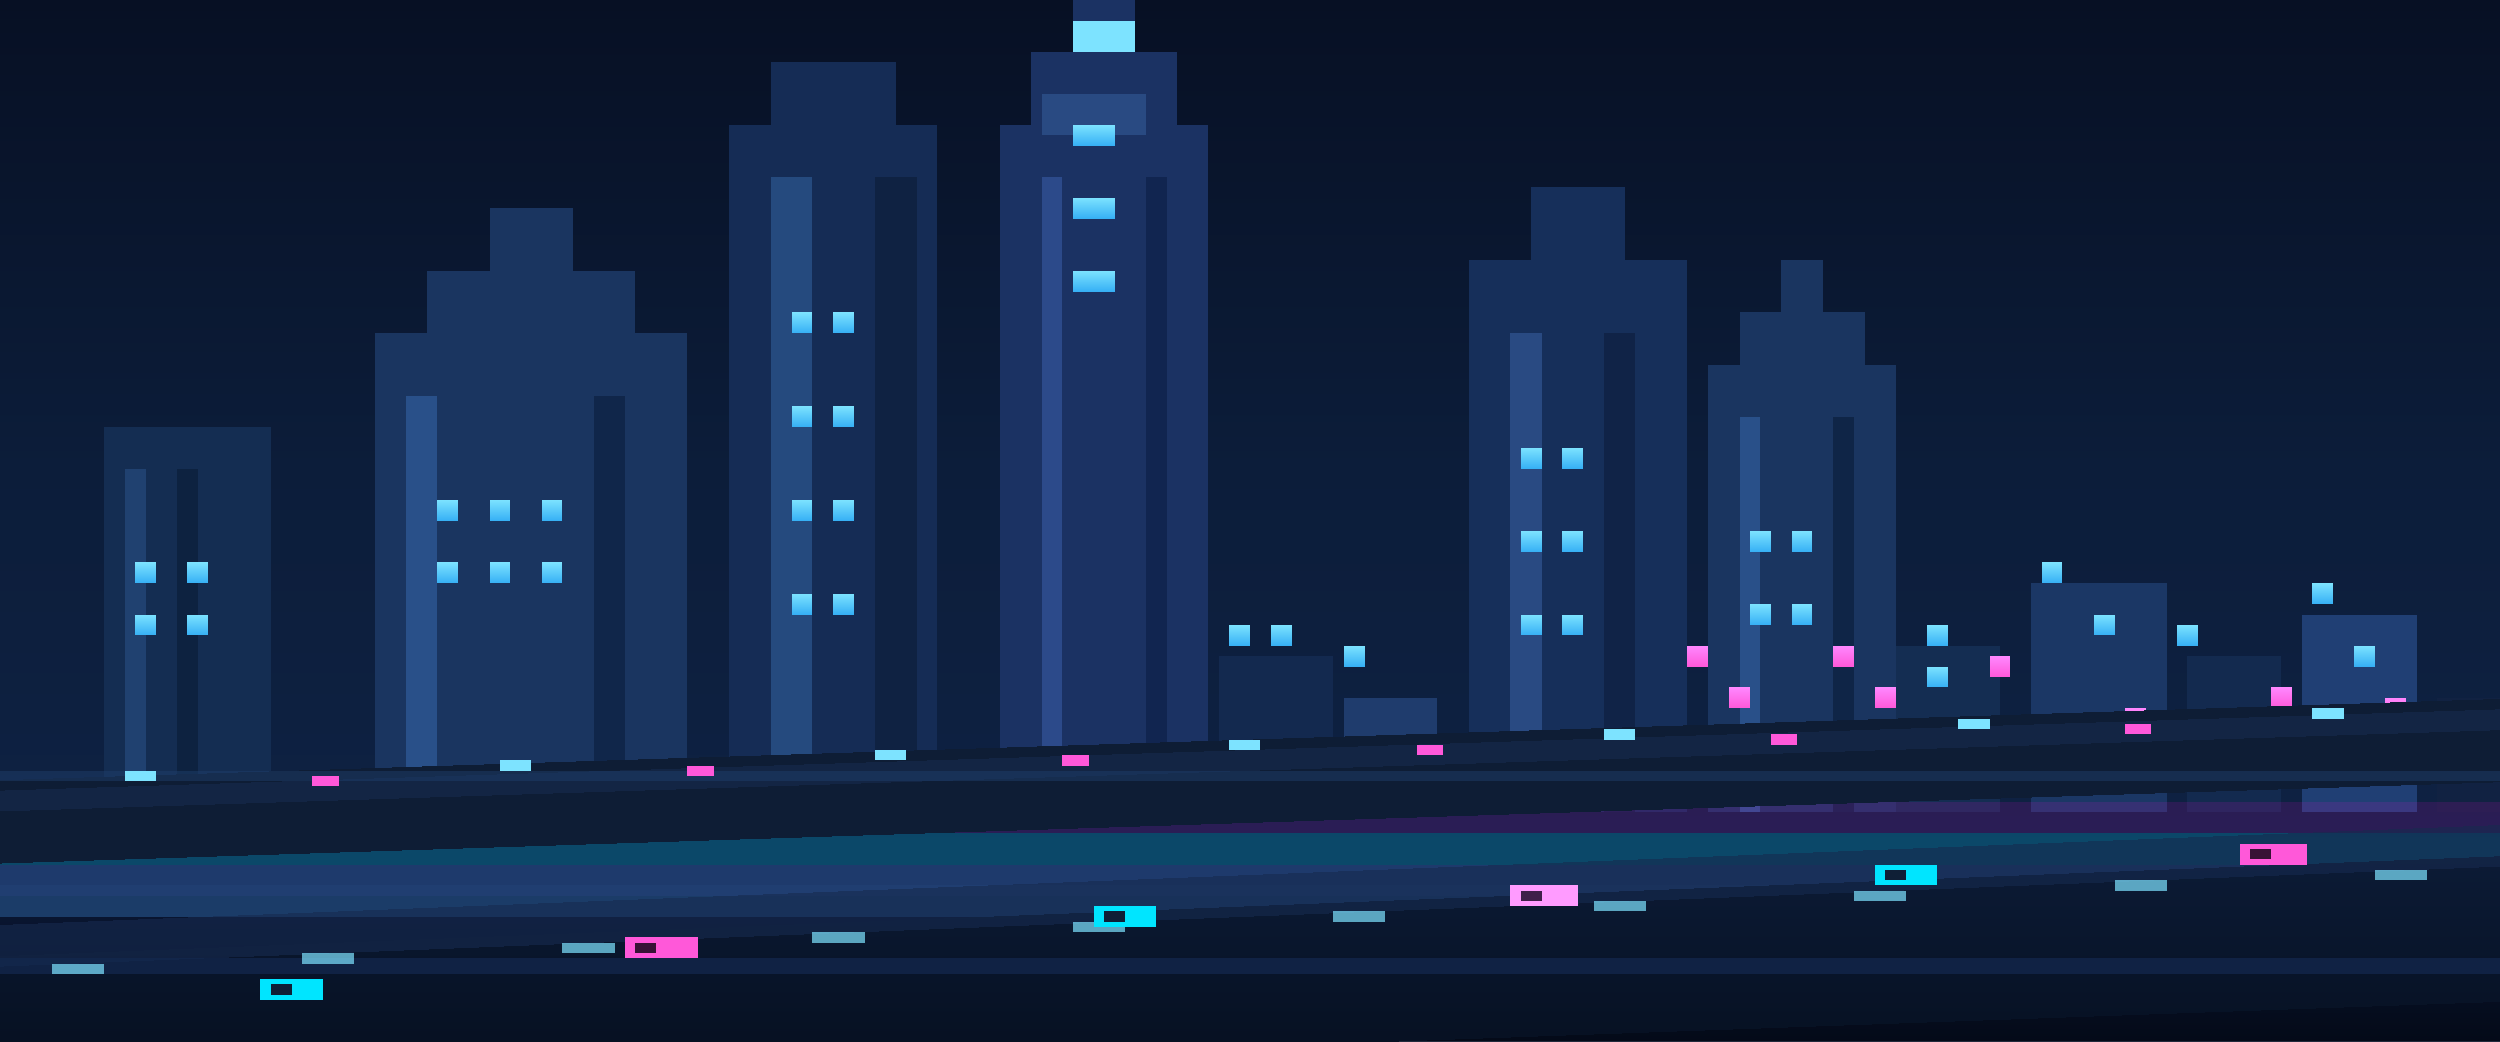 <svg xmlns="http://www.w3.org/2000/svg" viewBox="0 0 480 200" shape-rendering="crispEdges">
  <defs>
    <linearGradient id="sky" x1="0" x2="0" y1="0" y2="1">
      <stop offset="0%" stop-color="#071024" />
      <stop offset="45%" stop-color="#0c1d3a" />
      <stop offset="100%" stop-color="#0f2448" />
    </linearGradient>
    <linearGradient id="windowGlow" x1="0" x2="0" y1="0" y2="1">
      <stop offset="0%" stop-color="#7de3ff" />
      <stop offset="100%" stop-color="#36b0f5" />
    </linearGradient>
    <linearGradient id="windowGlowMagenta" x1="0" x2="0" y1="0" y2="1">
      <stop offset="0%" stop-color="#ff88ff" />
      <stop offset="100%" stop-color="#ff58d9" />
    </linearGradient>
    <linearGradient id="ground" x1="0" x2="0" y1="0" y2="1">
      <stop offset="0%" stop-color="#091530" />
      <stop offset="100%" stop-color="#040a18" />
    </linearGradient>
    <linearGradient id="roadGlow" x1="0" x2="0" y1="0" y2="1">
      <stop offset="0%" stop-color="#0c1b36" />
      <stop offset="100%" stop-color="#050e1d" />
    </linearGradient>
  </defs>

  <rect width="480" height="200" fill="url(#sky)" />

  <!-- Horizon glow -->
  <rect y="170" width="480" height="6" fill="#1b3c68" />
  <rect y="176" width="480" height="24" fill="url(#ground)" />

  <g id="buildings">
    <!-- Left block -->
    <rect x="20" y="82" width="32" height="74" fill="#142d52" />
    <rect x="24" y="90" width="4" height="60" fill="#204170" />
    <rect x="34" y="90" width="4" height="60" fill="#0d2240" />

    <!-- Bank of America style stepped tower -->
    <path d="M72 156h60v-92h-10v-12h-12v-12h-16v12h-12v12h-10z" fill="#1a3560" />
    <rect x="78" y="76" width="6" height="78" fill="#295089" />
    <rect x="114" y="76" width="6" height="78" fill="#10264a" />

    <!-- JPMorgan Chase Tower like -->
    <path d="M140 156h40V24h-8V12h-24v12h-8z" fill="#152c55" />
    <rect x="148" y="34" width="8" height="122" fill="#254a7e" />
    <rect x="168" y="34" width="8" height="122" fill="#0f2242" />

    <!-- Williams Tower inspired -->
    <path d="M192 156h40V24h-6V10h-8V0h-12v10h-8v14h-6z" fill="#1b3263" />
    <rect x="200" y="34" width="4" height="116" fill="#2c4a8a" />
    <rect x="220" y="34" width="4" height="116" fill="#112550" />
    <rect x="206" y="4" width="12" height="6" fill="#7de3ff" />
    <rect x="200" y="18" width="20" height="8" fill="#294a82" />

    <!-- Twin mid-rise -->
    <rect x="234" y="126" width="22" height="30" fill="#13294f" />
    <rect x="258" y="134" width="18" height="22" fill="#1f3c6d" />

    <!-- 1500 Louisiana like rounded top -->
    <path d="M282 156h42v-106h-12v-14h-18v14h-12z" fill="#162f5a" />
    <rect x="290" y="64" width="6" height="92" fill="#294a82" />
    <rect x="308" y="64" width="6" height="92" fill="#102347" />

    <!-- Chevron tower -->
    <path d="M328 156h36v-86h-6v-10h-8v-10h-8v10h-8v10h-6z" fill="#1a3560" />
    <rect x="334" y="80" width="4" height="76" fill="#295089" />
    <rect x="352" y="80" width="4" height="76" fill="#0f2547" />

    <!-- Right cluster -->
    <rect x="364" y="124" width="20" height="32" fill="#142d52" />
    <rect x="390" y="112" width="26" height="44" fill="#1b3765" />
    <rect x="420" y="126" width="18" height="30" fill="#132a4f" />
    <rect x="442" y="118" width="22" height="38" fill="#203f74" />
    <rect x="468" y="134" width="12" height="22" fill="#112242" />
  </g>

  <!-- Windows -->
  <g fill="url(#windowGlow)">
    <!-- Left block windows -->
    <rect x="26" y="108" width="4" height="4" />
    <rect x="26" y="118" width="4" height="4" />
    <rect x="36" y="108" width="4" height="4" />
    <rect x="36" y="118" width="4" height="4" />

    <!-- Bank of America style tower windows -->
    <rect x="84" y="96" width="4" height="4" />
    <rect x="94" y="96" width="4" height="4" />
    <rect x="104" y="96" width="4" height="4" />
    <rect x="84" y="108" width="4" height="4" />
    <rect x="94" y="108" width="4" height="4" />
    <rect x="104" y="108" width="4" height="4" />

    <!-- JPMorgan tower windows -->
    <rect x="152" y="60" width="4" height="4" />
    <rect x="160" y="60" width="4" height="4" />
    <rect x="152" y="78" width="4" height="4" />
    <rect x="160" y="78" width="4" height="4" />
    <rect x="152" y="96" width="4" height="4" />
    <rect x="160" y="96" width="4" height="4" />
    <rect x="152" y="114" width="4" height="4" />
    <rect x="160" y="114" width="4" height="4" />

    <!-- Williams tower beacon -->
    <rect x="206" y="24" width="4" height="4" />
    <rect x="210" y="24" width="4" height="4" />
    <rect x="206" y="38" width="4" height="4" />
    <rect x="210" y="38" width="4" height="4" />
    <rect x="206" y="52" width="4" height="4" />
    <rect x="210" y="52" width="4" height="4" />

    <!-- Mid-rise windows -->
    <rect x="236" y="120" width="4" height="4" />
    <rect x="244" y="120" width="4" height="4" />
    <rect x="258" y="124" width="4" height="4" />

    <!-- 1500 Louisiana windows -->
    <rect x="292" y="86" width="4" height="4" />
    <rect x="300" y="86" width="4" height="4" />
    <rect x="292" y="102" width="4" height="4" />
    <rect x="300" y="102" width="4" height="4" />
    <rect x="292" y="118" width="4" height="4" />
    <rect x="300" y="118" width="4" height="4" />

    <!-- Chevron tower windows -->
    <rect x="336" y="102" width="4" height="4" />
    <rect x="344" y="102" width="4" height="4" />
    <rect x="336" y="116" width="4" height="4" />
    <rect x="344" y="116" width="4" height="4" />

    <!-- Right cluster windows -->
    <rect x="370" y="120" width="4" height="4" />
    <rect x="370" y="128" width="4" height="4" />
    <rect x="392" y="108" width="4" height="4" />
    <rect x="402" y="118" width="4" height="4" />
    <rect x="418" y="120" width="4" height="4" />
    <rect x="444" y="112" width="4" height="4" />
    <rect x="452" y="124" width="4" height="4" />
  </g>

  <!-- Magenta windows for right gradient -->
  <g fill="url(#windowGlowMagenta)">
    <rect x="324" y="124" width="4" height="4" />
    <rect x="332" y="132" width="4" height="4" />
    <rect x="352" y="124" width="4" height="4" />
    <rect x="360" y="132" width="4" height="4" />
    <rect x="382" y="126" width="4" height="4" />
    <rect x="408" y="136" width="4" height="4" />
    <rect x="436" y="132" width="4" height="4" />
    <rect x="458" y="134" width="4" height="4" />
  </g>

  <!-- Foreground glow strip -->
  <rect y="166" width="480" height="6" fill="#213f74" opacity="0.85" />
  <rect y="160" width="480" height="6" fill="rgba(0, 229, 255, 0.2)" />
  <rect y="154" width="480" height="6" fill="rgba(255, 0, 224, 0.12)" />

  <!-- Highways -->
  <g id="highways">
    <!-- Upper flyover -->
    <path d="M-6 150 L486 134 L486 150 L-6 166 Z" fill="#0e1d35" />
    <path d="M-6 152 L486 136 L486 140 L-6 156 Z" fill="#162a4f" opacity="0.6" />
    <rect x="-6" y="148" width="492" height="2" fill="#1e3e6b" opacity="0.5" />
    <!-- Lane lights -->
    <g fill="#7de3ff">
      <rect x="24" y="148" width="6" height="2" />
      <rect x="96" y="146" width="6" height="2" />
      <rect x="168" y="144" width="6" height="2" />
      <rect x="236" y="142" width="6" height="2" />
      <rect x="308" y="140" width="6" height="2" />
      <rect x="376" y="138" width="6" height="2" />
      <rect x="444" y="136" width="6" height="2" />
    </g>
    <g fill="#ff58d9">
      <rect x="60" y="149" width="5" height="2" />
      <rect x="132" y="147" width="5" height="2" />
      <rect x="204" y="145" width="5" height="2" />
      <rect x="272" y="143" width="5" height="2" />
      <rect x="340" y="141" width="5" height="2" />
      <rect x="408" y="139" width="5" height="2" />
    </g>

    <!-- Lower freeway -->
    <path d="M-10 184 L490 164 L490 192 L-10 210 Z" fill="url(#roadGlow)" />
    <path d="M-10 178 L490 158 L490 166 L-10 186 Z" fill="#162a4f" opacity="0.6" />
    <rect x="-10" y="184" width="500" height="3" fill="#13294f" opacity="0.7" />

    <!-- Road divider lines -->
    <g fill="#7de3ff" opacity="0.7">
      <rect x="10" y="185" width="10" height="2" />
      <rect x="58" y="183" width="10" height="2" />
      <rect x="108" y="181" width="10" height="2" />
      <rect x="156" y="179" width="10" height="2" />
      <rect x="206" y="177" width="10" height="2" />
      <rect x="256" y="175" width="10" height="2" />
      <rect x="306" y="173" width="10" height="2" />
      <rect x="356" y="171" width="10" height="2" />
      <rect x="406" y="169" width="10" height="2" />
      <rect x="456" y="167" width="10" height="2" />
    </g>

    <!-- Car clusters -->
    <g>
      <rect x="50" y="188" width="12" height="4" fill="#00e5ff" />
      <rect x="52" y="189" width="4" height="2" fill="#0f1f36" />
      <rect x="120" y="180" width="14" height="4" fill="#ff58d9" />
      <rect x="122" y="181" width="4" height="2" fill="#381236" />
      <rect x="210" y="174" width="12" height="4" fill="#00e5ff" />
      <rect x="212" y="175" width="4" height="2" fill="#0f1f36" />
      <rect x="290" y="170" width="13" height="4" fill="#ff9bff" />
      <rect x="292" y="171" width="4" height="2" fill="#40204a" />
      <rect x="360" y="166" width="12" height="4" fill="#00e5ff" />
      <rect x="362" y="167" width="4" height="2" fill="#0f1f36" />
      <rect x="430" y="162" width="13" height="4" fill="#ff58d9" />
      <rect x="432" y="163" width="4" height="2" fill="#381236" />
    </g>
  </g>
</svg>
